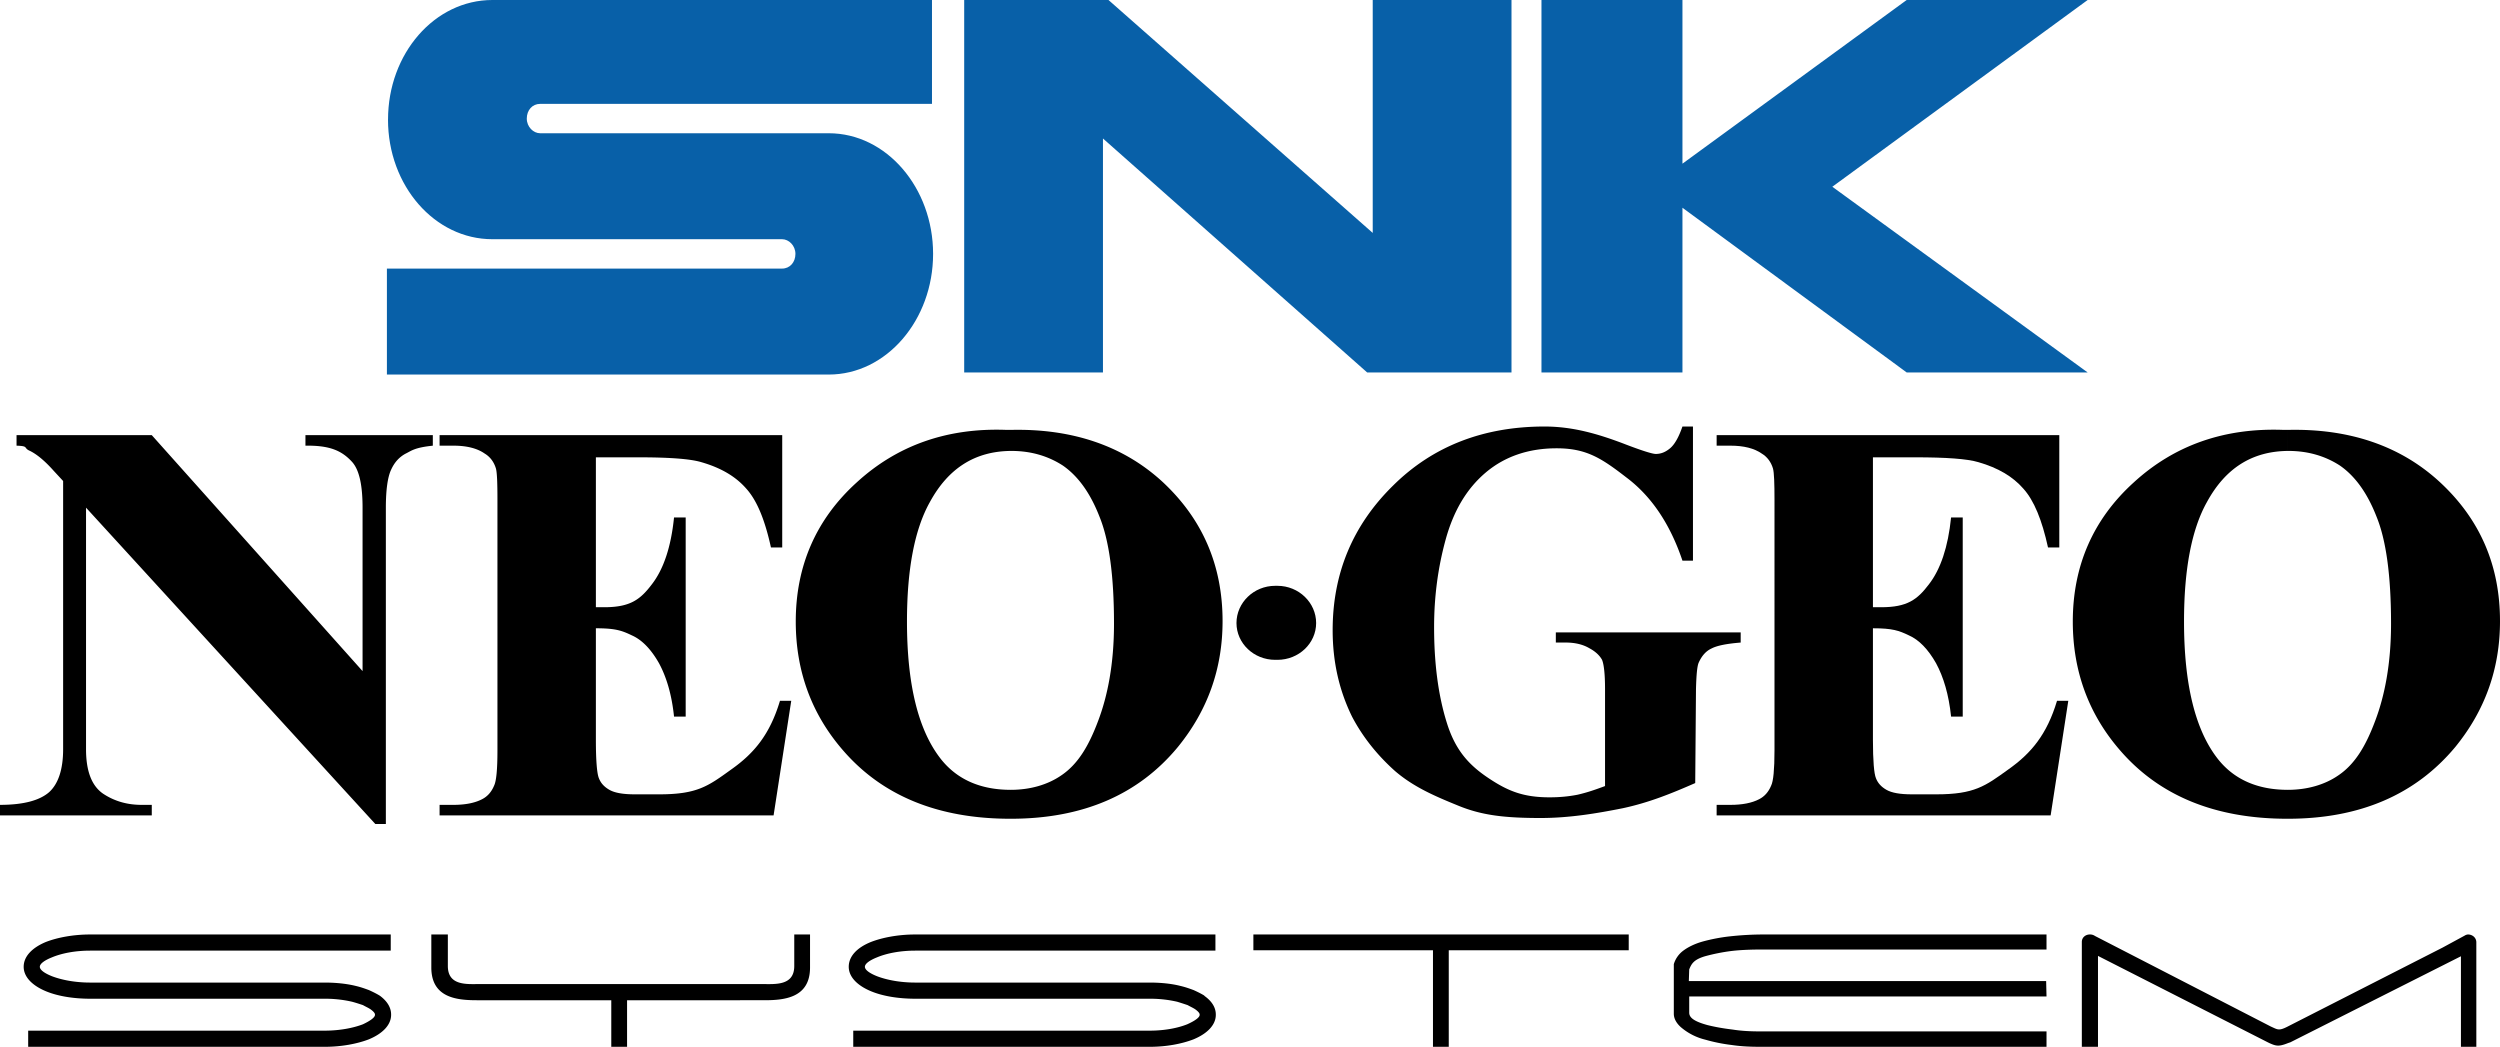 <svg xmlns="http://www.w3.org/2000/svg" viewBox="0 0 277.51 116.201">
  <path d="M227.171 116.201h-31.697c-1.125 0-2.21-.042-3.294-.208a18.467 18.467 0 0 1-2.878-.584 6.514 6.514 0 0 1-2.752-1.418c-.5-.46-.75-.96-.75-1.46v-5.505a2.89 2.89 0 0 1 1-1.46c.542-.417 1.293-.792 2.169-1.043a19.74 19.74 0 0 1 3.044-.583 34.28 34.28 0 0 1 3.712-.209h31.446v1.668h-31.446c-1.334 0-2.502.042-3.545.167a21.302 21.302 0 0 0-2.92.583c-1.25.376-1.5.835-1.75 1.46l-.043 1.293h39.663l.041 1.71H187.51v1.794c0 .459.334.917 2.001 1.376.835.21 1.753.375 2.795.501 1.042.166 2.086.208 3.128.208h31.738zm-65.478 0h-.083zm19.102-10.718h-19.977V116.2h-1.752v-10.718H139.13v-1.752h41.665zm-99.636 5.547H69.607v5.171h-1.752v-5.171h-14.93c-2.253 0-5.046-.293-5.046-3.63v-3.67h1.834v3.504c0 2.21 2.127 2.002 3.503 2.002h31.405c1.418 0 3.545.209 3.545-2.002v-3.503h1.751v3.67c0 3.336-2.794 3.629-5.046 3.629zm-37.785-5.506H10.009c-1.668 0-3.17.293-4.254.751-.834.334-1.334.71-1.334 1.043 0 .334.5.708 1.334 1.042 1.085.418 2.586.71 4.254.71h26.025c1.25 0 2.46.124 3.461.374.542.125 1.001.292 1.46.46.459.208.876.417 1.21.625.792.584 1.25 1.293 1.25 2.085v.042c0 1.126-.959 2.085-2.46 2.71-1.293.501-3.044.835-4.921.835H3.128v-1.794h32.906c1.668 0 3.17-.292 4.254-.708.792-.376 1.334-.751 1.334-1.043v-.042c0-.166-.208-.375-.5-.584-.25-.167-.542-.291-.834-.459-.376-.124-.751-.25-1.21-.375a13.338 13.338 0 0 0-3.044-.333H10.009c-1.877 0-3.628-.292-4.921-.835-1.501-.625-2.46-1.584-2.46-2.71 0-1.168.959-2.127 2.46-2.753 1.293-.5 3.044-.834 4.921-.834h33.365zm91.544 0h-33.323c-1.668 0-3.17.293-4.254.751-.834.334-1.334.71-1.334 1.043 0 .334.5.708 1.334 1.042 1.085.418 2.586.71 4.254.71h26.024c1.252 0 2.462.124 3.42.374.542.125 1.002.292 1.46.46.46.208.876.417 1.21.625h-.042c.834.584 1.293 1.293 1.293 2.085v.042c0 1.126-.96 2.085-2.461 2.71-1.292.501-3.002.835-4.88.835H94.714v-1.794h32.905c1.67 0 3.129-.292 4.171-.708.834-.376 1.377-.751 1.377-1.043v-.042c0-.166-.209-.375-.5-.584-.25-.167-.543-.291-.835-.459-.375-.124-.75-.25-1.168-.375a13.341 13.341 0 0 0-3.045-.333h-26.024c-1.876 0-3.628-.292-4.92-.835-1.502-.625-2.461-1.584-2.461-2.71 0-1.168.917-2.127 2.46-2.753 1.293-.5 3.045-.834 4.921-.834h33.323zm139.047-1.793c.46 0 .918.333.918.876V116.2h-1.71v-10.05l-18.935 9.55-.25.084c-1.043.417-1.334.334-2.086 0l-.25-.125-18.767-9.55V116.2h-1.794v-11.636c0-.542.459-.834.876-.834a.96.96 0 0 1 .585.167l19.517 10.051c.75.334.876.5 1.794.042l17.266-8.8 2.46-1.335a.787.787 0 0 1 .376-.125m-86.039-56.386v14.889h-1.168c-1.376-4.087-3.461-7.174-6.255-9.258-2.753-2.128-4.421-3.212-7.716-3.212-3.128 0-5.755.917-7.84 2.669-2.128 1.794-3.587 4.254-4.463 7.423-.876 3.17-1.293 6.423-1.293 9.76 0 4.045.46 7.59 1.418 10.635.96 3.086 2.502 4.712 4.63 6.13 2.126 1.418 3.836 2.127 6.756 2.127 1.042 0 2.085-.083 3.127-.291 1.085-.25 1.919-.543 3.044-.96v-10.76c0-1.668-.124-2.753-.333-3.253-.25-.459-.709-.917-1.418-1.293-.71-.417-1.585-.625-2.627-.625h-1.085V70.2h20.52v1.126c-1.543.125-2.628.334-3.254.667-.625.292-1.084.834-1.417 1.585-.167.417-.251 1.376-.292 2.919l-.084 10.426c-2.67 1.168-5.13 2.17-8.049 2.795-2.92.584-5.964 1.084-9.092 1.084-4.003 0-6.548-.292-9.175-1.376-2.669-1.084-4.963-2.085-7.007-3.838-2.002-1.792-3.586-3.794-4.754-6.005-1.418-2.877-2.169-6.047-2.169-9.634 0-6.339 2.253-11.677 6.715-16.056 4.42-4.38 10.051-6.548 16.807-6.548 3.087 0 5.84.792 8.717 1.877 2.044.792 3.253 1.167 3.628 1.167.584 0 1.085-.208 1.585-.625.5-.417.96-1.21 1.376-2.42zm-75.654 2.71h-.084V47.72c6.882-.166 12.554 1.793 16.891 5.798 4.421 4.128 6.631 9.258 6.631 15.43 0 5.297-1.667 9.926-4.962 13.972-4.38 5.297-10.552 7.965-18.56 7.965v-3.21c2.21 0 4.13-.585 5.59-1.585 1.876-1.251 3.085-3.295 4.128-6.09 1.043-2.752 1.752-6.297 1.752-10.76 0-5.338-.543-9.3-1.627-11.928-1.042-2.669-2.419-4.504-4.045-5.63-1.669-1.084-3.587-1.627-5.714-1.627m-.084 0c-3.962.042-6.923 1.92-8.966 5.673-1.71 3.044-2.544 7.506-2.544 13.262 0 6.881 1.21 12.053 3.795 15.306 1.835 2.294 4.462 3.378 7.715 3.378v3.211h-.041c-8.008 0-14.222-2.543-18.6-7.631-3.463-4.005-5.214-8.759-5.214-14.264 0-6.172 2.252-11.344 6.756-15.43 4.504-4.13 10.051-6.09 16.64-5.84h.46zm-46.043.71v16.64h.918c2.877 0 4.003-.834 5.296-2.544 1.293-1.668 2.127-4.13 2.461-7.423h1.293v22.104H74.82c-.25-2.42-.834-4.38-1.668-5.922-.876-1.544-1.877-2.586-3.003-3.087-1.126-.542-1.835-.792-4.004-.792v12.386c0 2.336.125 3.754.334 4.254.208.543.584.96 1.168 1.293.583.334 1.5.5 2.836.5h2.71c4.213 0 5.422-.917 7.966-2.752 2.544-1.793 4.296-3.878 5.422-7.632h1.251l-1.96 12.72H48.796v-1.167h1.543c1.293 0 2.377-.209 3.17-.626.583-.292 1.042-.792 1.334-1.501.25-.5.375-1.794.375-3.92V55.518c0-1.876-.041-3.045-.166-3.503-.209-.71-.626-1.293-1.252-1.669-.834-.584-2.001-.875-3.461-.875h-1.543v-1.168H86.83v12.47h-1.25c-.668-3.045-1.544-5.214-2.753-6.547-1.168-1.335-2.795-2.294-4.963-2.92-1.252-.375-3.587-.542-7.049-.542zm-49.296-2.46 23.397 26.19V56.353c0-2.544-.375-4.254-1.21-5.13-1.125-1.209-2.46-1.793-5.13-1.751v-1.168h14.139v1.168c-2.002.209-2.336.542-3.003.875-.709.376-1.251.96-1.626 1.794-.376.792-.584 2.21-.584 4.212v35.116h-1.168L9.55 56.353V83.17c0 2.418.625 4.046 1.876 4.92 1.252.836 2.67 1.253 4.296 1.253h1.126v1.167H0v-1.167c2.627 0 4.42-.5 5.463-1.418 1.001-.918 1.544-2.503 1.544-4.755V53.392l-1.043-1.126c-1.001-1.126-1.877-1.835-2.628-2.21-.792-.334-.083-.542-1.5-.584v-1.168zm237.181 1.75h-.083V47.72c6.881-.166 12.553 1.793 16.89 5.798 4.462 4.128 6.673 9.258 6.673 15.43 0 5.297-1.668 9.926-4.963 13.972-4.421 5.297-10.594 7.965-18.6 7.965v-3.21c2.21 0 4.129-.585 5.588-1.585 1.877-1.251 3.086-3.295 4.128-6.09 1.043-2.752 1.753-6.297 1.753-10.76 0-5.338-.543-9.3-1.627-11.928-1.043-2.669-2.42-4.504-4.045-5.63-1.668-1.084-3.588-1.627-5.714-1.627m-.083 0c-3.963.042-6.924 1.92-8.967 5.673-1.71 3.044-2.544 7.506-2.544 13.262 0 6.881 1.21 12.053 3.795 15.306 1.835 2.294 4.462 3.378 7.716 3.378v3.211h-.043c-8.007 0-14.221-2.543-18.6-7.631-3.462-4.005-5.214-8.759-5.214-14.264 0-6.172 2.252-11.344 6.757-15.43 4.504-4.13 10.05-6.09 16.64-5.84h.46z"/>
  <path d="M207.903 50.765v16.64h.918c2.878 0 4.004-.834 5.297-2.544 1.292-1.668 2.126-4.13 2.46-7.423h1.293v22.104h-1.293c-.25-2.42-.834-4.38-1.668-5.922-.876-1.544-1.877-2.586-3.003-3.087-1.126-.542-1.835-.792-4.004-.792v12.386c0 2.336.125 3.754.334 4.254.209.543.584.96 1.168 1.293.584.334 1.501.5 2.836.5h2.71c4.213 0 5.422-.917 7.966-2.752 2.545-1.793 4.296-3.878 5.422-7.632h1.251l-1.96 12.72h-37.076v-1.167h1.543c1.292 0 2.377-.209 3.17-.626.583-.292 1.042-.792 1.334-1.501.25-.5.375-1.794.375-3.92V55.518c0-1.876-.041-3.045-.166-3.503-.209-.71-.626-1.293-1.251-1.669-.835-.584-2.002-.875-3.462-.875h-1.543v-1.168h38.036v12.47h-1.252c-.668-3.045-1.543-5.214-2.752-6.547-1.168-1.335-2.795-2.294-4.963-2.92-1.252-.375-3.587-.542-7.048-.542zm-66.354 14.263h.251c2.377 0 4.296 1.876 4.296 4.13 0 2.251-1.92 4.086-4.296 4.086h-.25c-2.378 0-4.296-1.835-4.296-4.087 0-2.253 1.918-4.129 4.295-4.129"/>
  <path fill="#0860a8" d="M43.07 13.277c0 7.337 5.176 13.276 11.584 13.276h32.163c.74 0 1.479.7 1.479 1.63 0 .933-.617 1.631-1.48 1.631H42.948v11.763h49.046c6.407 0 11.583-6.056 11.583-13.393 0-7.337-5.176-13.393-11.583-13.393h-32.04c-.74 0-1.479-.699-1.479-1.63 0-.932.616-1.631 1.479-1.631h43.5V0H54.656c-6.408 0-11.583 5.94-11.583 13.277ZM107.029 0v41.345h15.404V15.373l29.329 25.972h16.02V0h-15.404v25.855L123.047 0Zm79.73 18.168V0h-15.65v41.345h15.65V23.06l24.893 18.285h20.087L203.395 20.73 231.738 0H211.65z" class="st0"/>
</svg>